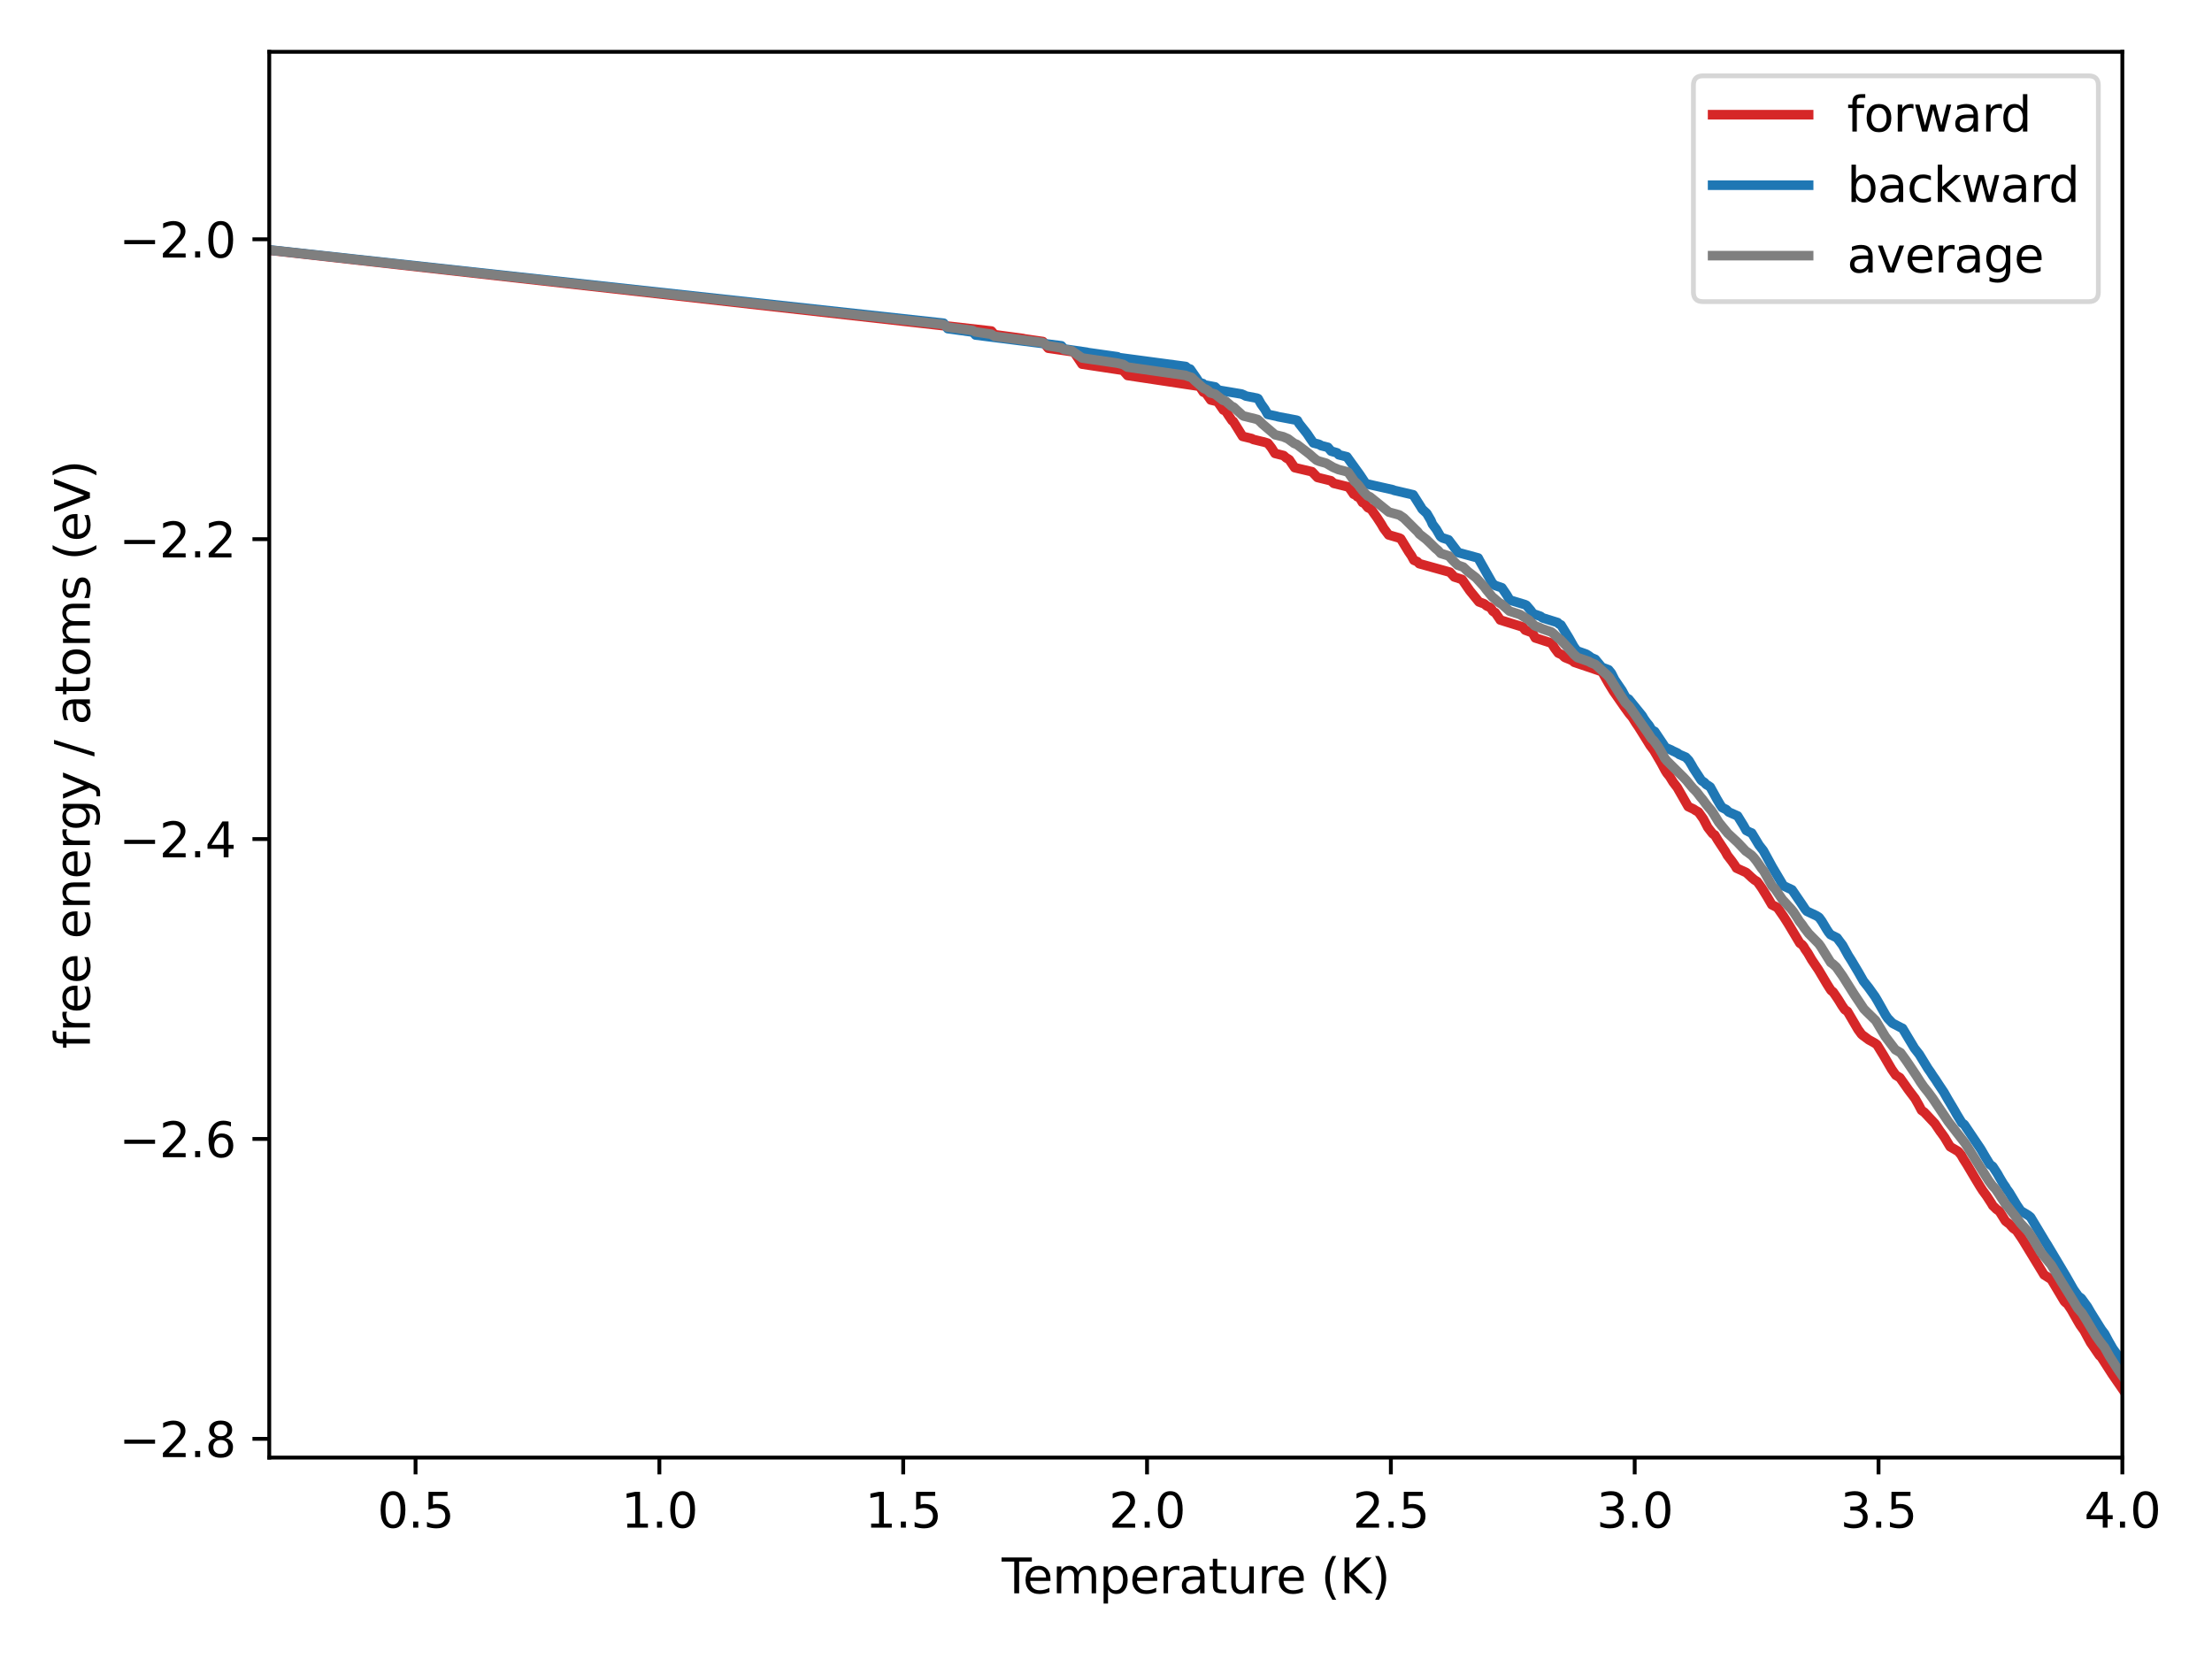 <?xml version="1.0" encoding="utf-8" standalone="no"?>
<!DOCTYPE svg PUBLIC "-//W3C//DTD SVG 1.1//EN"
  "http://www.w3.org/Graphics/SVG/1.1/DTD/svg11.dtd">
<svg xmlns:xlink="http://www.w3.org/1999/xlink" width="460.8pt" height="345.6pt" viewBox="0 0 460.8 345.6" xmlns="http://www.w3.org/2000/svg" version="1.1">
 <defs>
  <style type="text/css">*{stroke-linejoin: round; stroke-linecap: butt}</style>
 </defs>
 <g id="figure_1">
  <g id="patch_1">
   <path d="M 0 345.6 
L 460.8 345.6 
L 460.8 0 
L 0 0 
z
" style="fill: #ffffff"/>
  </g>
  <g id="axes_1">
   <g id="patch_2">
    <path d="M 56.09 303.64 
L 442.125 303.64 
L 442.125 10.8 
L 56.09 10.8 
z
" style="fill: #ffffff"/>
   </g>
   <g id="matplotlib.axis_1">
    <g id="xtick_1">
     <g id="line2d_1">
      <defs>
       <path id="m802ed8147d" d="M 0 0 
L 0 3.5 
" style="stroke: #000000; stroke-width: 0.8"/>
      </defs>
      <g>
       <use xlink:href="#m802ed8147d" x="86.566" y="303.64" style="stroke: #000000; stroke-width: 0.8"/>
      </g>
     </g>
     <g id="text_1">
      <!-- 0.5 -->
      <g transform="translate(78.615 318.238) scale(0.1 -0.1)">
       <defs>
        <path id="DejaVuSans-30" d="M 2034 4250 
Q 1547 4250 1301 3770 
Q 1056 3291 1056 2328 
Q 1056 1369 1301 889 
Q 1547 409 2034 409 
Q 2525 409 2770 889 
Q 3016 1369 3016 2328 
Q 3016 3291 2770 3770 
Q 2525 4250 2034 4250 
z
M 2034 4750 
Q 2819 4750 3233 4129 
Q 3647 3509 3647 2328 
Q 3647 1150 3233 529 
Q 2819 -91 2034 -91 
Q 1250 -91 836 529 
Q 422 1150 422 2328 
Q 422 3509 836 4129 
Q 1250 4750 2034 4750 
z
" transform="scale(0.016)"/>
        <path id="DejaVuSans-2e" d="M 684 794 
L 1344 794 
L 1344 0 
L 684 0 
L 684 794 
z
" transform="scale(0.016)"/>
        <path id="DejaVuSans-35" d="M 691 4666 
L 3169 4666 
L 3169 4134 
L 1269 4134 
L 1269 2991 
Q 1406 3038 1543 3061 
Q 1681 3084 1819 3084 
Q 2600 3084 3056 2656 
Q 3513 2228 3513 1497 
Q 3513 744 3044 326 
Q 2575 -91 1722 -91 
Q 1428 -91 1123 -41 
Q 819 9 494 109 
L 494 744 
Q 775 591 1075 516 
Q 1375 441 1709 441 
Q 2250 441 2565 725 
Q 2881 1009 2881 1497 
Q 2881 1984 2565 2268 
Q 2250 2553 1709 2553 
Q 1456 2553 1204 2497 
Q 953 2441 691 2322 
L 691 4666 
z
" transform="scale(0.016)"/>
       </defs>
       <use xlink:href="#DejaVuSans-30"/>
       <use xlink:href="#DejaVuSans-2e" x="63.623"/>
       <use xlink:href="#DejaVuSans-35" x="95.41"/>
      </g>
     </g>
    </g>
    <g id="xtick_2">
     <g id="line2d_2">
      <g>
       <use xlink:href="#m802ed8147d" x="137.361" y="303.64" style="stroke: #000000; stroke-width: 0.8"/>
      </g>
     </g>
     <g id="text_2">
      <!-- 1.0 -->
      <g transform="translate(129.409 318.238) scale(0.1 -0.1)">
       <defs>
        <path id="DejaVuSans-31" d="M 794 531 
L 1825 531 
L 1825 4091 
L 703 3866 
L 703 4441 
L 1819 4666 
L 2450 4666 
L 2450 531 
L 3481 531 
L 3481 0 
L 794 0 
L 794 531 
z
" transform="scale(0.016)"/>
       </defs>
       <use xlink:href="#DejaVuSans-31"/>
       <use xlink:href="#DejaVuSans-2e" x="63.623"/>
       <use xlink:href="#DejaVuSans-30" x="95.41"/>
      </g>
     </g>
    </g>
    <g id="xtick_3">
     <g id="line2d_3">
      <g>
       <use xlink:href="#m802ed8147d" x="188.155" y="303.64" style="stroke: #000000; stroke-width: 0.8"/>
      </g>
     </g>
     <g id="text_3">
      <!-- 1.5 -->
      <g transform="translate(180.203 318.238) scale(0.1 -0.1)">
       <use xlink:href="#DejaVuSans-31"/>
       <use xlink:href="#DejaVuSans-2e" x="63.623"/>
       <use xlink:href="#DejaVuSans-35" x="95.41"/>
      </g>
     </g>
    </g>
    <g id="xtick_4">
     <g id="line2d_4">
      <g>
       <use xlink:href="#m802ed8147d" x="238.949" y="303.64" style="stroke: #000000; stroke-width: 0.8"/>
      </g>
     </g>
     <g id="text_4">
      <!-- 2.0 -->
      <g transform="translate(230.997 318.238) scale(0.1 -0.1)">
       <defs>
        <path id="DejaVuSans-32" d="M 1228 531 
L 3431 531 
L 3431 0 
L 469 0 
L 469 531 
Q 828 903 1448 1529 
Q 2069 2156 2228 2338 
Q 2531 2678 2651 2914 
Q 2772 3150 2772 3378 
Q 2772 3750 2511 3984 
Q 2250 4219 1831 4219 
Q 1534 4219 1204 4116 
Q 875 4013 500 3803 
L 500 4441 
Q 881 4594 1212 4672 
Q 1544 4750 1819 4750 
Q 2544 4750 2975 4387 
Q 3406 4025 3406 3419 
Q 3406 3131 3298 2873 
Q 3191 2616 2906 2266 
Q 2828 2175 2409 1742 
Q 1991 1309 1228 531 
z
" transform="scale(0.016)"/>
       </defs>
       <use xlink:href="#DejaVuSans-32"/>
       <use xlink:href="#DejaVuSans-2e" x="63.623"/>
       <use xlink:href="#DejaVuSans-30" x="95.41"/>
      </g>
     </g>
    </g>
    <g id="xtick_5">
     <g id="line2d_5">
      <g>
       <use xlink:href="#m802ed8147d" x="289.743" y="303.64" style="stroke: #000000; stroke-width: 0.8"/>
      </g>
     </g>
     <g id="text_5">
      <!-- 2.5 -->
      <g transform="translate(281.791 318.238) scale(0.1 -0.1)">
       <use xlink:href="#DejaVuSans-32"/>
       <use xlink:href="#DejaVuSans-2e" x="63.623"/>
       <use xlink:href="#DejaVuSans-35" x="95.41"/>
      </g>
     </g>
    </g>
    <g id="xtick_6">
     <g id="line2d_6">
      <g>
       <use xlink:href="#m802ed8147d" x="340.537" y="303.64" style="stroke: #000000; stroke-width: 0.8"/>
      </g>
     </g>
     <g id="text_6">
      <!-- 3.0 -->
      <g transform="translate(332.585 318.238) scale(0.1 -0.1)">
       <defs>
        <path id="DejaVuSans-33" d="M 2597 2516 
Q 3050 2419 3304 2112 
Q 3559 1806 3559 1356 
Q 3559 666 3084 287 
Q 2609 -91 1734 -91 
Q 1441 -91 1130 -33 
Q 819 25 488 141 
L 488 750 
Q 750 597 1062 519 
Q 1375 441 1716 441 
Q 2309 441 2620 675 
Q 2931 909 2931 1356 
Q 2931 1769 2642 2001 
Q 2353 2234 1838 2234 
L 1294 2234 
L 1294 2753 
L 1863 2753 
Q 2328 2753 2575 2939 
Q 2822 3125 2822 3475 
Q 2822 3834 2567 4026 
Q 2313 4219 1838 4219 
Q 1578 4219 1281 4162 
Q 984 4106 628 3988 
L 628 4550 
Q 988 4650 1302 4700 
Q 1616 4750 1894 4750 
Q 2613 4750 3031 4423 
Q 3450 4097 3450 3541 
Q 3450 3153 3228 2886 
Q 3006 2619 2597 2516 
z
" transform="scale(0.016)"/>
       </defs>
       <use xlink:href="#DejaVuSans-33"/>
       <use xlink:href="#DejaVuSans-2e" x="63.623"/>
       <use xlink:href="#DejaVuSans-30" x="95.41"/>
      </g>
     </g>
    </g>
    <g id="xtick_7">
     <g id="line2d_7">
      <g>
       <use xlink:href="#m802ed8147d" x="391.331" y="303.64" style="stroke: #000000; stroke-width: 0.8"/>
      </g>
     </g>
     <g id="text_7">
      <!-- 3.5 -->
      <g transform="translate(383.379 318.238) scale(0.1 -0.1)">
       <use xlink:href="#DejaVuSans-33"/>
       <use xlink:href="#DejaVuSans-2e" x="63.623"/>
       <use xlink:href="#DejaVuSans-35" x="95.41"/>
      </g>
     </g>
    </g>
    <g id="xtick_8">
     <g id="line2d_8">
      <g>
       <use xlink:href="#m802ed8147d" x="442.125" y="303.64" style="stroke: #000000; stroke-width: 0.8"/>
      </g>
     </g>
     <g id="text_8">
      <!-- 4.0 -->
      <g transform="translate(434.173 318.238) scale(0.1 -0.1)">
       <defs>
        <path id="DejaVuSans-34" d="M 2419 4116 
L 825 1625 
L 2419 1625 
L 2419 4116 
z
M 2253 4666 
L 3047 4666 
L 3047 1625 
L 3713 1625 
L 3713 1100 
L 3047 1100 
L 3047 0 
L 2419 0 
L 2419 1100 
L 313 1100 
L 313 1709 
L 2253 4666 
z
" transform="scale(0.016)"/>
       </defs>
       <use xlink:href="#DejaVuSans-34"/>
       <use xlink:href="#DejaVuSans-2e" x="63.623"/>
       <use xlink:href="#DejaVuSans-30" x="95.41"/>
      </g>
     </g>
    </g>
    <g id="text_9">
     <!-- Temperature (K) -->
     <g transform="translate(208.668 331.917) scale(0.1 -0.1)">
      <defs>
       <path id="DejaVuSans-54" d="M -19 4666 
L 3928 4666 
L 3928 4134 
L 2272 4134 
L 2272 0 
L 1638 0 
L 1638 4134 
L -19 4134 
L -19 4666 
z
" transform="scale(0.016)"/>
       <path id="DejaVuSans-65" d="M 3597 1894 
L 3597 1613 
L 953 1613 
Q 991 1019 1311 708 
Q 1631 397 2203 397 
Q 2534 397 2845 478 
Q 3156 559 3463 722 
L 3463 178 
Q 3153 47 2828 -22 
Q 2503 -91 2169 -91 
Q 1331 -91 842 396 
Q 353 884 353 1716 
Q 353 2575 817 3079 
Q 1281 3584 2069 3584 
Q 2775 3584 3186 3129 
Q 3597 2675 3597 1894 
z
M 3022 2063 
Q 3016 2534 2758 2815 
Q 2500 3097 2075 3097 
Q 1594 3097 1305 2825 
Q 1016 2553 972 2059 
L 3022 2063 
z
" transform="scale(0.016)"/>
       <path id="DejaVuSans-6d" d="M 3328 2828 
Q 3544 3216 3844 3400 
Q 4144 3584 4550 3584 
Q 5097 3584 5394 3201 
Q 5691 2819 5691 2113 
L 5691 0 
L 5113 0 
L 5113 2094 
Q 5113 2597 4934 2840 
Q 4756 3084 4391 3084 
Q 3944 3084 3684 2787 
Q 3425 2491 3425 1978 
L 3425 0 
L 2847 0 
L 2847 2094 
Q 2847 2600 2669 2842 
Q 2491 3084 2119 3084 
Q 1678 3084 1418 2786 
Q 1159 2488 1159 1978 
L 1159 0 
L 581 0 
L 581 3500 
L 1159 3500 
L 1159 2956 
Q 1356 3278 1631 3431 
Q 1906 3584 2284 3584 
Q 2666 3584 2933 3390 
Q 3200 3197 3328 2828 
z
" transform="scale(0.016)"/>
       <path id="DejaVuSans-70" d="M 1159 525 
L 1159 -1331 
L 581 -1331 
L 581 3500 
L 1159 3500 
L 1159 2969 
Q 1341 3281 1617 3432 
Q 1894 3584 2278 3584 
Q 2916 3584 3314 3078 
Q 3713 2572 3713 1747 
Q 3713 922 3314 415 
Q 2916 -91 2278 -91 
Q 1894 -91 1617 61 
Q 1341 213 1159 525 
z
M 3116 1747 
Q 3116 2381 2855 2742 
Q 2594 3103 2138 3103 
Q 1681 3103 1420 2742 
Q 1159 2381 1159 1747 
Q 1159 1113 1420 752 
Q 1681 391 2138 391 
Q 2594 391 2855 752 
Q 3116 1113 3116 1747 
z
" transform="scale(0.016)"/>
       <path id="DejaVuSans-72" d="M 2631 2963 
Q 2534 3019 2420 3045 
Q 2306 3072 2169 3072 
Q 1681 3072 1420 2755 
Q 1159 2438 1159 1844 
L 1159 0 
L 581 0 
L 581 3500 
L 1159 3500 
L 1159 2956 
Q 1341 3275 1631 3429 
Q 1922 3584 2338 3584 
Q 2397 3584 2469 3576 
Q 2541 3569 2628 3553 
L 2631 2963 
z
" transform="scale(0.016)"/>
       <path id="DejaVuSans-61" d="M 2194 1759 
Q 1497 1759 1228 1600 
Q 959 1441 959 1056 
Q 959 750 1161 570 
Q 1363 391 1709 391 
Q 2188 391 2477 730 
Q 2766 1069 2766 1631 
L 2766 1759 
L 2194 1759 
z
M 3341 1997 
L 3341 0 
L 2766 0 
L 2766 531 
Q 2569 213 2275 61 
Q 1981 -91 1556 -91 
Q 1019 -91 701 211 
Q 384 513 384 1019 
Q 384 1609 779 1909 
Q 1175 2209 1959 2209 
L 2766 2209 
L 2766 2266 
Q 2766 2663 2505 2880 
Q 2244 3097 1772 3097 
Q 1472 3097 1187 3025 
Q 903 2953 641 2809 
L 641 3341 
Q 956 3463 1253 3523 
Q 1550 3584 1831 3584 
Q 2591 3584 2966 3190 
Q 3341 2797 3341 1997 
z
" transform="scale(0.016)"/>
       <path id="DejaVuSans-74" d="M 1172 4494 
L 1172 3500 
L 2356 3500 
L 2356 3053 
L 1172 3053 
L 1172 1153 
Q 1172 725 1289 603 
Q 1406 481 1766 481 
L 2356 481 
L 2356 0 
L 1766 0 
Q 1100 0 847 248 
Q 594 497 594 1153 
L 594 3053 
L 172 3053 
L 172 3500 
L 594 3500 
L 594 4494 
L 1172 4494 
z
" transform="scale(0.016)"/>
       <path id="DejaVuSans-75" d="M 544 1381 
L 544 3500 
L 1119 3500 
L 1119 1403 
Q 1119 906 1312 657 
Q 1506 409 1894 409 
Q 2359 409 2629 706 
Q 2900 1003 2900 1516 
L 2900 3500 
L 3475 3500 
L 3475 0 
L 2900 0 
L 2900 538 
Q 2691 219 2414 64 
Q 2138 -91 1772 -91 
Q 1169 -91 856 284 
Q 544 659 544 1381 
z
M 1991 3584 
L 1991 3584 
z
" transform="scale(0.016)"/>
       <path id="DejaVuSans-20" transform="scale(0.016)"/>
       <path id="DejaVuSans-28" d="M 1984 4856 
Q 1566 4138 1362 3434 
Q 1159 2731 1159 2009 
Q 1159 1288 1364 580 
Q 1569 -128 1984 -844 
L 1484 -844 
Q 1016 -109 783 600 
Q 550 1309 550 2009 
Q 550 2706 781 3412 
Q 1013 4119 1484 4856 
L 1984 4856 
z
" transform="scale(0.016)"/>
       <path id="DejaVuSans-4b" d="M 628 4666 
L 1259 4666 
L 1259 2694 
L 3353 4666 
L 4166 4666 
L 1850 2491 
L 4331 0 
L 3500 0 
L 1259 2247 
L 1259 0 
L 628 0 
L 628 4666 
z
" transform="scale(0.016)"/>
       <path id="DejaVuSans-29" d="M 513 4856 
L 1013 4856 
Q 1481 4119 1714 3412 
Q 1947 2706 1947 2009 
Q 1947 1309 1714 600 
Q 1481 -109 1013 -844 
L 513 -844 
Q 928 -128 1133 580 
Q 1338 1288 1338 2009 
Q 1338 2731 1133 3434 
Q 928 4138 513 4856 
z
" transform="scale(0.016)"/>
      </defs>
      <use xlink:href="#DejaVuSans-54"/>
      <use xlink:href="#DejaVuSans-65" x="44.084"/>
      <use xlink:href="#DejaVuSans-6d" x="105.607"/>
      <use xlink:href="#DejaVuSans-70" x="203.02"/>
      <use xlink:href="#DejaVuSans-65" x="266.496"/>
      <use xlink:href="#DejaVuSans-72" x="328.02"/>
      <use xlink:href="#DejaVuSans-61" x="369.133"/>
      <use xlink:href="#DejaVuSans-74" x="430.412"/>
      <use xlink:href="#DejaVuSans-75" x="469.621"/>
      <use xlink:href="#DejaVuSans-72" x="533"/>
      <use xlink:href="#DejaVuSans-65" x="571.863"/>
      <use xlink:href="#DejaVuSans-20" x="633.387"/>
      <use xlink:href="#DejaVuSans-28" x="665.174"/>
      <use xlink:href="#DejaVuSans-4b" x="704.188"/>
      <use xlink:href="#DejaVuSans-29" x="769.764"/>
     </g>
    </g>
   </g>
   <g id="matplotlib.axis_2">
    <g id="ytick_1">
     <g id="line2d_9">
      <defs>
       <path id="mb92ea04a3f" d="M 0 0 
L -3.5 0 
" style="stroke: #000000; stroke-width: 0.8"/>
      </defs>
      <g>
       <use xlink:href="#mb92ea04a3f" x="56.09" y="299.735" style="stroke: #000000; stroke-width: 0.8"/>
      </g>
     </g>
     <g id="text_10">
      <!-- −2.8 -->
      <g transform="translate(24.807 303.535) scale(0.1 -0.1)">
       <defs>
        <path id="DejaVuSans-2212" d="M 678 2272 
L 4684 2272 
L 4684 1741 
L 678 1741 
L 678 2272 
z
" transform="scale(0.016)"/>
        <path id="DejaVuSans-38" d="M 2034 2216 
Q 1584 2216 1326 1975 
Q 1069 1734 1069 1313 
Q 1069 891 1326 650 
Q 1584 409 2034 409 
Q 2484 409 2743 651 
Q 3003 894 3003 1313 
Q 3003 1734 2745 1975 
Q 2488 2216 2034 2216 
z
M 1403 2484 
Q 997 2584 770 2862 
Q 544 3141 544 3541 
Q 544 4100 942 4425 
Q 1341 4750 2034 4750 
Q 2731 4750 3128 4425 
Q 3525 4100 3525 3541 
Q 3525 3141 3298 2862 
Q 3072 2584 2669 2484 
Q 3125 2378 3379 2068 
Q 3634 1759 3634 1313 
Q 3634 634 3220 271 
Q 2806 -91 2034 -91 
Q 1263 -91 848 271 
Q 434 634 434 1313 
Q 434 1759 690 2068 
Q 947 2378 1403 2484 
z
M 1172 3481 
Q 1172 3119 1398 2916 
Q 1625 2713 2034 2713 
Q 2441 2713 2670 2916 
Q 2900 3119 2900 3481 
Q 2900 3844 2670 4047 
Q 2441 4250 2034 4250 
Q 1625 4250 1398 4047 
Q 1172 3844 1172 3481 
z
" transform="scale(0.016)"/>
       </defs>
       <use xlink:href="#DejaVuSans-2212"/>
       <use xlink:href="#DejaVuSans-32" x="83.789"/>
       <use xlink:href="#DejaVuSans-2e" x="147.412"/>
       <use xlink:href="#DejaVuSans-38" x="179.199"/>
      </g>
     </g>
    </g>
    <g id="ytick_2">
     <g id="line2d_10">
      <g>
       <use xlink:href="#mb92ea04a3f" x="56.09" y="237.263" style="stroke: #000000; stroke-width: 0.8"/>
      </g>
     </g>
     <g id="text_11">
      <!-- −2.6 -->
      <g transform="translate(24.807 241.062) scale(0.1 -0.1)">
       <defs>
        <path id="DejaVuSans-36" d="M 2113 2584 
Q 1688 2584 1439 2293 
Q 1191 2003 1191 1497 
Q 1191 994 1439 701 
Q 1688 409 2113 409 
Q 2538 409 2786 701 
Q 3034 994 3034 1497 
Q 3034 2003 2786 2293 
Q 2538 2584 2113 2584 
z
M 3366 4563 
L 3366 3988 
Q 3128 4100 2886 4159 
Q 2644 4219 2406 4219 
Q 1781 4219 1451 3797 
Q 1122 3375 1075 2522 
Q 1259 2794 1537 2939 
Q 1816 3084 2150 3084 
Q 2853 3084 3261 2657 
Q 3669 2231 3669 1497 
Q 3669 778 3244 343 
Q 2819 -91 2113 -91 
Q 1303 -91 875 529 
Q 447 1150 447 2328 
Q 447 3434 972 4092 
Q 1497 4750 2381 4750 
Q 2619 4750 2861 4703 
Q 3103 4656 3366 4563 
z
" transform="scale(0.016)"/>
       </defs>
       <use xlink:href="#DejaVuSans-2212"/>
       <use xlink:href="#DejaVuSans-32" x="83.789"/>
       <use xlink:href="#DejaVuSans-2e" x="147.412"/>
       <use xlink:href="#DejaVuSans-36" x="179.199"/>
      </g>
     </g>
    </g>
    <g id="ytick_3">
     <g id="line2d_11">
      <g>
       <use xlink:href="#mb92ea04a3f" x="56.09" y="174.79" style="stroke: #000000; stroke-width: 0.8"/>
      </g>
     </g>
     <g id="text_12">
      <!-- −2.4 -->
      <g transform="translate(24.807 178.59) scale(0.1 -0.1)">
       <use xlink:href="#DejaVuSans-2212"/>
       <use xlink:href="#DejaVuSans-32" x="83.789"/>
       <use xlink:href="#DejaVuSans-2e" x="147.412"/>
       <use xlink:href="#DejaVuSans-34" x="179.199"/>
      </g>
     </g>
    </g>
    <g id="ytick_4">
     <g id="line2d_12">
      <g>
       <use xlink:href="#mb92ea04a3f" x="56.09" y="112.318" style="stroke: #000000; stroke-width: 0.8"/>
      </g>
     </g>
     <g id="text_13">
      <!-- −2.2 -->
      <g transform="translate(24.807 116.117) scale(0.1 -0.1)">
       <use xlink:href="#DejaVuSans-2212"/>
       <use xlink:href="#DejaVuSans-32" x="83.789"/>
       <use xlink:href="#DejaVuSans-2e" x="147.412"/>
       <use xlink:href="#DejaVuSans-32" x="179.199"/>
      </g>
     </g>
    </g>
    <g id="ytick_5">
     <g id="line2d_13">
      <g>
       <use xlink:href="#mb92ea04a3f" x="56.09" y="49.845" style="stroke: #000000; stroke-width: 0.8"/>
      </g>
     </g>
     <g id="text_14">
      <!-- −2.0 -->
      <g transform="translate(24.807 53.645) scale(0.1 -0.1)">
       <use xlink:href="#DejaVuSans-2212"/>
       <use xlink:href="#DejaVuSans-32" x="83.789"/>
       <use xlink:href="#DejaVuSans-2e" x="147.412"/>
       <use xlink:href="#DejaVuSans-30" x="179.199"/>
      </g>
     </g>
    </g>
    <g id="text_15">
     <!-- free energy / atoms (eV) -->
     <g transform="translate(18.727 218.497) rotate(-90) scale(0.1 -0.1)">
      <defs>
       <path id="DejaVuSans-66" d="M 2375 4863 
L 2375 4384 
L 1825 4384 
Q 1516 4384 1395 4259 
Q 1275 4134 1275 3809 
L 1275 3500 
L 2222 3500 
L 2222 3053 
L 1275 3053 
L 1275 0 
L 697 0 
L 697 3053 
L 147 3053 
L 147 3500 
L 697 3500 
L 697 3744 
Q 697 4328 969 4595 
Q 1241 4863 1831 4863 
L 2375 4863 
z
" transform="scale(0.016)"/>
       <path id="DejaVuSans-6e" d="M 3513 2113 
L 3513 0 
L 2938 0 
L 2938 2094 
Q 2938 2591 2744 2837 
Q 2550 3084 2163 3084 
Q 1697 3084 1428 2787 
Q 1159 2491 1159 1978 
L 1159 0 
L 581 0 
L 581 3500 
L 1159 3500 
L 1159 2956 
Q 1366 3272 1645 3428 
Q 1925 3584 2291 3584 
Q 2894 3584 3203 3211 
Q 3513 2838 3513 2113 
z
" transform="scale(0.016)"/>
       <path id="DejaVuSans-67" d="M 2906 1791 
Q 2906 2416 2648 2759 
Q 2391 3103 1925 3103 
Q 1463 3103 1205 2759 
Q 947 2416 947 1791 
Q 947 1169 1205 825 
Q 1463 481 1925 481 
Q 2391 481 2648 825 
Q 2906 1169 2906 1791 
z
M 3481 434 
Q 3481 -459 3084 -895 
Q 2688 -1331 1869 -1331 
Q 1566 -1331 1297 -1286 
Q 1028 -1241 775 -1147 
L 775 -588 
Q 1028 -725 1275 -790 
Q 1522 -856 1778 -856 
Q 2344 -856 2625 -561 
Q 2906 -266 2906 331 
L 2906 616 
Q 2728 306 2450 153 
Q 2172 0 1784 0 
Q 1141 0 747 490 
Q 353 981 353 1791 
Q 353 2603 747 3093 
Q 1141 3584 1784 3584 
Q 2172 3584 2450 3431 
Q 2728 3278 2906 2969 
L 2906 3500 
L 3481 3500 
L 3481 434 
z
" transform="scale(0.016)"/>
       <path id="DejaVuSans-79" d="M 2059 -325 
Q 1816 -950 1584 -1140 
Q 1353 -1331 966 -1331 
L 506 -1331 
L 506 -850 
L 844 -850 
Q 1081 -850 1212 -737 
Q 1344 -625 1503 -206 
L 1606 56 
L 191 3500 
L 800 3500 
L 1894 763 
L 2988 3500 
L 3597 3500 
L 2059 -325 
z
" transform="scale(0.016)"/>
       <path id="DejaVuSans-2f" d="M 1625 4666 
L 2156 4666 
L 531 -594 
L 0 -594 
L 1625 4666 
z
" transform="scale(0.016)"/>
       <path id="DejaVuSans-6f" d="M 1959 3097 
Q 1497 3097 1228 2736 
Q 959 2375 959 1747 
Q 959 1119 1226 758 
Q 1494 397 1959 397 
Q 2419 397 2687 759 
Q 2956 1122 2956 1747 
Q 2956 2369 2687 2733 
Q 2419 3097 1959 3097 
z
M 1959 3584 
Q 2709 3584 3137 3096 
Q 3566 2609 3566 1747 
Q 3566 888 3137 398 
Q 2709 -91 1959 -91 
Q 1206 -91 779 398 
Q 353 888 353 1747 
Q 353 2609 779 3096 
Q 1206 3584 1959 3584 
z
" transform="scale(0.016)"/>
       <path id="DejaVuSans-73" d="M 2834 3397 
L 2834 2853 
Q 2591 2978 2328 3040 
Q 2066 3103 1784 3103 
Q 1356 3103 1142 2972 
Q 928 2841 928 2578 
Q 928 2378 1081 2264 
Q 1234 2150 1697 2047 
L 1894 2003 
Q 2506 1872 2764 1633 
Q 3022 1394 3022 966 
Q 3022 478 2636 193 
Q 2250 -91 1575 -91 
Q 1294 -91 989 -36 
Q 684 19 347 128 
L 347 722 
Q 666 556 975 473 
Q 1284 391 1588 391 
Q 1994 391 2212 530 
Q 2431 669 2431 922 
Q 2431 1156 2273 1281 
Q 2116 1406 1581 1522 
L 1381 1569 
Q 847 1681 609 1914 
Q 372 2147 372 2553 
Q 372 3047 722 3315 
Q 1072 3584 1716 3584 
Q 2034 3584 2315 3537 
Q 2597 3491 2834 3397 
z
" transform="scale(0.016)"/>
       <path id="DejaVuSans-56" d="M 1831 0 
L 50 4666 
L 709 4666 
L 2188 738 
L 3669 4666 
L 4325 4666 
L 2547 0 
L 1831 0 
z
" transform="scale(0.016)"/>
      </defs>
      <use xlink:href="#DejaVuSans-66"/>
      <use xlink:href="#DejaVuSans-72" x="35.205"/>
      <use xlink:href="#DejaVuSans-65" x="74.068"/>
      <use xlink:href="#DejaVuSans-65" x="135.592"/>
      <use xlink:href="#DejaVuSans-20" x="197.115"/>
      <use xlink:href="#DejaVuSans-65" x="228.902"/>
      <use xlink:href="#DejaVuSans-6e" x="290.426"/>
      <use xlink:href="#DejaVuSans-65" x="353.805"/>
      <use xlink:href="#DejaVuSans-72" x="415.328"/>
      <use xlink:href="#DejaVuSans-67" x="454.691"/>
      <use xlink:href="#DejaVuSans-79" x="518.168"/>
      <use xlink:href="#DejaVuSans-20" x="577.348"/>
      <use xlink:href="#DejaVuSans-2f" x="609.135"/>
      <use xlink:href="#DejaVuSans-20" x="642.826"/>
      <use xlink:href="#DejaVuSans-61" x="674.613"/>
      <use xlink:href="#DejaVuSans-74" x="735.893"/>
      <use xlink:href="#DejaVuSans-6f" x="775.102"/>
      <use xlink:href="#DejaVuSans-6d" x="836.283"/>
      <use xlink:href="#DejaVuSans-73" x="933.695"/>
      <use xlink:href="#DejaVuSans-20" x="985.795"/>
      <use xlink:href="#DejaVuSans-28" x="1017.582"/>
      <use xlink:href="#DejaVuSans-65" x="1056.596"/>
      <use xlink:href="#DejaVuSans-56" x="1118.119"/>
      <use xlink:href="#DejaVuSans-29" x="1186.527"/>
     </g>
    </g>
   </g>
   <g id="line2d_14">
    <path d="M 442.11 289.299 
L 440.03 286.289 
L 437.743 282.729 
L 437.364 282.382 
L 435.489 279.651 
L 434.157 277.184 
L 433.345 276.058 
L 432.8 275.134 
L 431.496 272.841 
L 430.645 271.575 
L 430.398 271.42 
L 430.074 271.128 
L 427.311 266.517 
L 425.818 265.57 
L 423.516 261.789 
L 421.563 258.583 
L 421.173 257.97 
L 420.069 256.346 
L 419.384 255.863 
L 418.567 254.946 
L 418.212 254.705 
L 417.783 254.364 
L 416.514 252.337 
L 415.868 251.877 
L 415.486 251.486 
L 415.149 251.185 
L 414.871 250.704 
L 413.848 249.123 
L 413.062 248.056 
L 412.496 247.183 
L 411.38 245.33 
L 409.752 242.587 
L 408.977 241.372 
L 408.562 240.625 
L 407.947 239.869 
L 406.254 238.88 
L 405.672 237.915 
L 405.121 236.984 
L 404.373 235.937 
L 404.204 235.729 
L 403.079 234.064 
L 400.858 231.698 
L 400.288 231.3 
L 399.677 230.136 
L 398.944 228.844 
L 397.621 227.106 
L 397.044 226.286 
L 395.785 224.504 
L 394.926 223.977 
L 394.083 222.776 
L 393.798 222.29 
L 392.365 219.832 
L 391.02 217.646 
L 390.592 217.324 
L 389.269 216.584 
L 388.843 216.264 
L 388.417 215.941 
L 388.033 215.667 
L 387.767 215.421 
L 387.066 214.464 
L 384.855 210.696 
L 384.306 210.324 
L 383.757 209.536 
L 382.949 208.224 
L 382.494 207.544 
L 381.872 206.648 
L 381.458 206.342 
L 381.044 205.714 
L 380.567 204.948 
L 378.833 202.039 
L 377.416 199.938 
L 376.602 198.531 
L 376.019 197.7 
L 375.779 197.264 
L 375.412 196.799 
L 374.945 196.48 
L 372.536 192.458 
L 371.589 190.969 
L 370.262 189.062 
L 369.113 188.476 
L 368.4 187.258 
L 368.142 186.811 
L 367.041 185.031 
L 366.528 184.297 
L 366.053 183.647 
L 365.494 183.304 
L 364.925 182.831 
L 364.707 182.627 
L 363.801 181.781 
L 361.737 180.835 
L 361.474 180.374 
L 360.759 179.359 
L 359.856 178.195 
L 359.394 177.346 
L 358.956 176.693 
L 357.813 174.952 
L 357.202 173.935 
L 356.933 173.792 
L 356.71 173.588 
L 355.764 172.366 
L 355.449 171.757 
L 354.822 170.57 
L 353.813 169.155 
L 353.178 168.805 
L 352.81 168.555 
L 351.684 168.026 
L 350.097 165.26 
L 349.404 164.051 
L 348.543 162.93 
L 347.821 161.76 
L 347.28 161.096 
L 346.921 160.536 
L 346.103 159.009 
L 344.542 156.336 
L 343.777 155.327 
L 343.08 154.196 
L 341.365 151.454 
L 340.796 150.624 
L 340.043 149.419 
L 339.38 148.634 
L 338.318 147.157 
L 336.092 143.959 
L 335.141 142.409 
L 334.673 141.59 
L 333.729 139.93 
L 331.108 139.023 
L 330.763 138.915 
L 327.94 137.958 
L 327.693 137.721 
L 327.24 137.473 
L 327.004 137.373 
L 325.97 136.951 
L 325.368 136.379 
L 324.626 136.046 
L 323.886 135.063 
L 323.199 133.978 
L 319.828 132.885 
L 319.223 131.807 
L 317.714 131.258 
L 317.204 130.609 
L 312.524 129.153 
L 312.381 128.916 
L 311.492 127.624 
L 311.226 127.488 
L 310.978 127.309 
L 310.636 126.758 
L 310.371 126.52 
L 309.727 126.232 
L 309.199 125.795 
L 308.09 125.378 
L 306.187 123.049 
L 304.579 120.718 
L 302.946 120.18 
L 302.044 119.196 
L 295.661 117.422 
L 295.239 116.993 
L 294.538 116.702 
L 294.023 115.763 
L 293.457 114.94 
L 291.796 112.223 
L 291.529 112.083 
L 289.279 111.427 
L 288.254 110.061 
L 287.73 109.154 
L 286.83 107.775 
L 286.11 106.774 
L 285.685 106.137 
L 285.377 105.947 
L 284.961 105.741 
L 284.24 104.868 
L 283.827 104.676 
L 283.242 103.693 
L 282.741 103.471 
L 282.462 103.161 
L 281.988 102.945 
L 281.441 102.139 
L 280.937 101.449 
L 277.846 100.687 
L 277.248 100.149 
L 274.455 99.461 
L 273.308 98.264 
L 269.714 97.421 
L 268.984 96.371 
L 268.598 95.785 
L 268.273 95.565 
L 267.949 95.391 
L 267.399 94.903 
L 265.606 94.449 
L 264.864 93.281 
L 264.126 92.336 
L 263.252 92.064 
L 262.988 92.011 
L 261.061 91.542 
L 260.779 91.366 
L 258.856 90.902 
L 258.385 90.147 
L 256.913 87.778 
L 256.666 87.628 
L 255.943 86.565 
L 255.321 85.598 
L 254.854 85.416 
L 254.028 84.223 
L 253.606 83.641 
L 252.225 83.323 
L 251.181 81.86 
L 250.679 81.679 
L 250.084 80.767 
L 249.807 80.463 
L 234.896 78.219 
L 233.936 77.135 
L 225.413 75.853 
L 223.878 73.558 
L 223.608 73.295 
L 218.367 72.534 
L 217.254 71.153 
L 213.313 70.584 
L 213.142 70.526 
L 207.181 69.72 
L 206.539 68.962 
L 56.09 52.12 
L 56.09 52.12 
" clip-path="url(#p66b34299d8)" style="fill: none; stroke: #d62728; stroke-width: 2; stroke-linecap: square"/>
   </g>
   <g id="line2d_15">
    <path d="M 442.11 283.883 
L 441.388 282.668 
L 440.126 280.918 
L 439.202 279.3 
L 438.424 277.846 
L 437.775 276.996 
L 436.575 275.078 
L 435.568 273.466 
L 435.285 272.978 
L 434.862 272.243 
L 433.579 270.472 
L 432.94 270.004 
L 432.008 268.691 
L 431.728 268.213 
L 430.382 265.851 
L 426.487 259.312 
L 426.091 258.697 
L 423.004 253.558 
L 422.523 253.176 
L 420.964 252.242 
L 420.173 251.089 
L 418.582 248.44 
L 418.005 247.655 
L 417.783 247.247 
L 417.354 246.648 
L 417.045 246.137 
L 416.485 245.194 
L 416.117 244.523 
L 415.12 242.994 
L 414.549 242.582 
L 413.586 241.01 
L 412.612 239.346 
L 409.178 234.252 
L 408.691 233.905 
L 407.576 232.067 
L 407.177 231.352 
L 405.757 228.967 
L 404.951 227.553 
L 403.88 225.947 
L 403.163 224.841 
L 402.659 224.126 
L 402.169 223.364 
L 401.638 222.614 
L 399.816 219.642 
L 398.82 218.374 
L 396.332 214.223 
L 395.894 214.019 
L 394.233 213.146 
L 393.27 212.148 
L 392.811 211.473 
L 391.088 208.413 
L 390.592 207.583 
L 389.256 205.719 
L 388.192 204.38 
L 387.132 202.518 
L 385.616 199.976 
L 385.052 199.092 
L 384.672 198.411 
L 383.822 196.879 
L 383.131 195.966 
L 382.702 195.376 
L 381.328 194.688 
L 380.915 194.181 
L 380.554 193.627 
L 379.499 191.872 
L 378.948 191.117 
L 378.436 190.789 
L 378.232 190.686 
L 376.412 189.827 
L 376.057 189.418 
L 375.488 188.555 
L 373.312 185.364 
L 371.527 184.53 
L 371.241 184.052 
L 369.2 180.611 
L 368.449 179.232 
L 367.322 177.181 
L 366.455 176.076 
L 364.913 173.53 
L 364.525 173.38 
L 363.777 172.993 
L 363.223 171.999 
L 361.976 169.971 
L 361.737 169.87 
L 360.14 169.165 
L 359.619 168.653 
L 358.743 168.217 
L 358.342 167.625 
L 357.625 166.4 
L 357.273 165.754 
L 356.277 163.956 
L 355.869 163.67 
L 355.403 163.398 
L 355.1 163.039 
L 354.775 162.817 
L 354.543 162.671 
L 354.369 162.494 
L 354.022 161.956 
L 352.798 160.089 
L 352.407 159.388 
L 351.822 158.422 
L 351.181 157.744 
L 349.858 157.177 
L 349.438 156.877 
L 348.464 156.427 
L 348.159 156.251 
L 346.921 155.716 
L 346.573 155.175 
L 344.698 152.379 
L 344.087 152.062 
L 343.522 151.118 
L 342.981 150.46 
L 342.496 149.779 
L 342.089 149.096 
L 340.949 147.693 
L 339.293 145.647 
L 338.751 145.363 
L 338.448 144.87 
L 337.907 143.867 
L 336.37 141.615 
L 335.675 140.243 
L 335.109 139.54 
L 333.686 139.003 
L 332.325 137.354 
L 331.485 136.994 
L 331.003 136.627 
L 330.7 136.426 
L 330.398 136.258 
L 328.508 135.592 
L 327.868 134.735 
L 326.85 132.919 
L 325.185 130.2 
L 324.747 129.966 
L 324.483 129.693 
L 321.361 128.719 
L 320.912 128.386 
L 319.352 127.846 
L 318.877 127.158 
L 317.97 126.099 
L 317.705 125.966 
L 314.517 124.996 
L 313.87 123.907 
L 312.869 122.44 
L 311.492 121.97 
L 311.045 121.639 
L 310.893 121.495 
L 308.287 116.908 
L 307.931 116.234 
L 303.761 115.105 
L 301.754 112.46 
L 300.532 112.062 
L 300.235 111.893 
L 300.073 111.753 
L 299.202 110.248 
L 298.406 109.196 
L 298.077 108.411 
L 297.232 106.959 
L 296.374 106.165 
L 296.242 106.024 
L 295.951 105.539 
L 294.39 103.076 
L 290.396 102.143 
L 290.149 102.025 
L 284.513 100.761 
L 284.066 100.08 
L 283.25 98.856 
L 280.588 95.16 
L 278.886 94.737 
L 278.59 94.369 
L 278.373 94.287 
L 277.304 93.983 
L 276.637 93.191 
L 275.176 92.818 
L 274.886 92.609 
L 273.611 92.27 
L 272.974 91.36 
L 272.284 90.331 
L 270.607 88.219 
L 270.271 87.598 
L 270.065 87.523 
L 266.209 86.797 
L 266.038 86.734 
L 264.089 86.311 
L 263.486 85.245 
L 262.696 84.14 
L 262.083 83.052 
L 261.851 82.947 
L 259.485 82.492 
L 259.234 82.331 
L 258.841 82.166 
L 258.627 82.079 
L 253.827 81.277 
L 253.137 80.606 
L 250.842 80.169 
L 250.584 79.905 
L 249.834 79.693 
L 249.323 78.887 
L 247.945 76.893 
L 247.447 76.723 
L 247.003 76.348 
L 233.025 74.487 
L 232.802 74.321 
L 226.58 73.44 
L 226.425 73.385 
L 221.65 72.689 
L 221.114 72.04 
L 203.212 69.786 
L 202.677 69.176 
L 197.434 68.46 
L 196.581 67.331 
L 56.09 52.055 
L 56.09 52.055 
" clip-path="url(#p66b34299d8)" style="fill: none; stroke: #1f77b4; stroke-width: 2; stroke-linecap: square"/>
   </g>
   <g id="line2d_16">
    <path d="M 442.11 286.591 
L 441.228 285.318 
L 439.473 282.587 
L 438.409 280.678 
L 437.712 279.806 
L 437.19 279.098 
L 436.575 278.224 
L 435.285 276.099 
L 434.627 274.982 
L 433.704 273.52 
L 432.863 272.566 
L 430.83 269.247 
L 429.55 267.204 
L 427.311 263.523 
L 425.18 260.926 
L 423.592 258.228 
L 422.523 256.579 
L 420.949 254.868 
L 419.92 253.478 
L 419.131 252.502 
L 418.123 251.189 
L 417.857 250.932 
L 416.235 248.463 
L 415.691 247.677 
L 415.032 246.975 
L 414.286 245.96 
L 409.666 238.603 
L 409.307 238.074 
L 405.856 233.638 
L 402.631 228.836 
L 401.694 227.56 
L 400.76 226.403 
L 400.066 225.415 
L 399.262 224.142 
L 397.539 221.575 
L 397.072 220.888 
L 395.921 219.301 
L 394.831 218.67 
L 392.743 215.93 
L 390.752 212.608 
L 388.909 210.809 
L 388.285 210.178 
L 386.34 207.273 
L 383.861 203.339 
L 382.52 201.445 
L 381.807 200.809 
L 381.367 200.498 
L 379.307 197.188 
L 378.871 196.589 
L 376.805 194.496 
L 375.867 193.288 
L 375.425 192.631 
L 374.832 191.887 
L 374.228 190.91 
L 373.612 189.969 
L 373.086 189.32 
L 371.328 187.422 
L 369.779 185.185 
L 369.15 184.537 
L 367.42 181.442 
L 366.931 180.83 
L 366.492 180.186 
L 365.932 179.373 
L 365.361 178.658 
L 364.9 178.171 
L 364.562 177.923 
L 364.091 177.566 
L 363.669 177.284 
L 362.036 175.555 
L 359.939 173.6 
L 359.488 173.048 
L 358.072 171.321 
L 356.944 169.485 
L 356.476 168.806 
L 355.927 168.166 
L 355.368 167.467 
L 354.671 166.524 
L 354.218 165.997 
L 353.49 165.042 
L 353.098 164.62 
L 352.706 164.241 
L 352.235 163.693 
L 351.364 162.629 
L 350.872 162.103 
L 347.235 158.488 
L 346.842 158.013 
L 346.271 156.973 
L 345.444 155.58 
L 344.531 154.323 
L 344.032 153.838 
L 343.323 152.756 
L 339.423 147.19 
L 338.577 146.344 
L 337.584 144.839 
L 335.974 142.262 
L 335.28 141.157 
L 334.769 140.599 
L 332.357 138.439 
L 331.37 138.03 
L 330.972 137.798 
L 328.601 136.978 
L 327.909 136.362 
L 327.6 135.998 
L 326.543 134.825 
L 325.022 133.216 
L 324.707 133.013 
L 324.362 132.694 
L 323.572 131.958 
L 323.189 131.655 
L 321.321 131.011 
L 320.782 130.77 
L 319.708 130.352 
L 318.462 129.136 
L 316.685 128.035 
L 314.459 127.305 
L 312.793 125.825 
L 312.362 125.595 
L 311.159 124.569 
L 310.921 124.394 
L 309.954 123.225 
L 309.595 122.785 
L 309.189 122.225 
L 307.482 120.357 
L 305.788 119.053 
L 304.818 118.128 
L 303.669 117.727 
L 302.618 116.704 
L 301.817 115.806 
L 300.127 115.276 
L 299.579 114.673 
L 299.05 114.24 
L 298.059 113.266 
L 297.135 112.384 
L 295.705 111.267 
L 295.309 110.754 
L 294.827 110.29 
L 292.452 107.927 
L 291.503 107.279 
L 289.33 106.678 
L 285.377 103.497 
L 284.886 103.286 
L 284.257 102.643 
L 283.835 102.187 
L 282.962 101.039 
L 282.626 100.677 
L 282.119 100.225 
L 281.955 99.983 
L 280.84 98.375 
L 280.523 98.255 
L 278.798 97.804 
L 278.269 97.578 
L 277.734 97.362 
L 276.273 96.499 
L 275.066 96.155 
L 274.815 96.084 
L 274.283 95.872 
L 273.456 95.192 
L 272.842 94.638 
L 272.161 94.107 
L 270.508 92.844 
L 270.141 92.577 
L 269.607 92.371 
L 268.303 91.406 
L 267.836 91.21 
L 267.309 90.983 
L 265.621 90.572 
L 264.687 89.772 
L 263.876 89.081 
L 262.966 88.304 
L 262.572 87.9 
L 262.011 87.4 
L 260.952 87.112 
L 260.685 87.062 
L 259.384 86.736 
L 259.12 86.687 
L 258.848 86.534 
L 258.272 86.007 
L 257.64 85.438 
L 256.99 84.817 
L 256.561 84.639 
L 255.824 83.999 
L 255.335 83.571 
L 254.749 83.371 
L 253.096 82.081 
L 252.122 81.827 
L 251.665 81.378 
L 251.256 81.106 
L 250.781 80.925 
L 250.327 80.54 
L 248.907 79.294 
L 248.219 78.616 
L 247.919 78.541 
L 247.341 78.351 
L 246.917 78.193 
L 234.817 76.461 
L 233.997 75.93 
L 232.94 75.681 
L 232.694 75.636 
L 225.436 74.574 
L 223.26 73.085 
L 221.567 72.765 
L 221.108 72.473 
L 218.222 72.011 
L 217.184 71.357 
L 207.2 70.061 
L 206.476 69.621 
L 203.145 69.125 
L 202.63 68.847 
L 197.357 68.136 
L 196.527 67.583 
L 56.09 52.087 
L 56.09 52.087 
" clip-path="url(#p66b34299d8)" style="fill: none; stroke: #7f7f7f; stroke-width: 2; stroke-linecap: square"/>
   </g>
   <g id="patch_3">
    <path d="M 56.09 303.64 
L 56.09 10.8 
" style="fill: none; stroke: #000000; stroke-width: 0.8; stroke-linejoin: miter; stroke-linecap: square"/>
   </g>
   <g id="patch_4">
    <path d="M 442.125 303.64 
L 442.125 10.8 
" style="fill: none; stroke: #000000; stroke-width: 0.8; stroke-linejoin: miter; stroke-linecap: square"/>
   </g>
   <g id="patch_5">
    <path d="M 56.09 303.64 
L 442.125 303.64 
" style="fill: none; stroke: #000000; stroke-width: 0.8; stroke-linejoin: miter; stroke-linecap: square"/>
   </g>
   <g id="patch_6">
    <path d="M 56.09 10.8 
L 442.125 10.8 
" style="fill: none; stroke: #000000; stroke-width: 0.8; stroke-linejoin: miter; stroke-linecap: square"/>
   </g>
   <g id="legend_1">
    <g id="patch_7">
     <path d="M 354.769 62.834 
L 435.125 62.834 
Q 437.125 62.834 437.125 60.834 
L 437.125 17.8 
Q 437.125 15.8 435.125 15.8 
L 354.769 15.8 
Q 352.769 15.8 352.769 17.8 
L 352.769 60.834 
Q 352.769 62.834 354.769 62.834 
z
" style="fill: #ffffff; opacity: 0.8; stroke: #cccccc; stroke-linejoin: miter"/>
    </g>
    <g id="line2d_17">
     <path d="M 356.769 23.898 
L 366.769 23.898 
L 376.769 23.898 
" style="fill: none; stroke: #d62728; stroke-width: 2; stroke-linecap: square"/>
    </g>
    <g id="text_16">
     <!-- forward -->
     <g transform="translate(384.769 27.398) scale(0.1 -0.1)">
      <defs>
       <path id="DejaVuSans-77" d="M 269 3500 
L 844 3500 
L 1563 769 
L 2278 3500 
L 2956 3500 
L 3675 769 
L 4391 3500 
L 4966 3500 
L 4050 0 
L 3372 0 
L 2619 2869 
L 1863 0 
L 1184 0 
L 269 3500 
z
" transform="scale(0.016)"/>
       <path id="DejaVuSans-64" d="M 2906 2969 
L 2906 4863 
L 3481 4863 
L 3481 0 
L 2906 0 
L 2906 525 
Q 2725 213 2448 61 
Q 2172 -91 1784 -91 
Q 1150 -91 751 415 
Q 353 922 353 1747 
Q 353 2572 751 3078 
Q 1150 3584 1784 3584 
Q 2172 3584 2448 3432 
Q 2725 3281 2906 2969 
z
M 947 1747 
Q 947 1113 1208 752 
Q 1469 391 1925 391 
Q 2381 391 2643 752 
Q 2906 1113 2906 1747 
Q 2906 2381 2643 2742 
Q 2381 3103 1925 3103 
Q 1469 3103 1208 2742 
Q 947 2381 947 1747 
z
" transform="scale(0.016)"/>
      </defs>
      <use xlink:href="#DejaVuSans-66"/>
      <use xlink:href="#DejaVuSans-6f" x="35.205"/>
      <use xlink:href="#DejaVuSans-72" x="96.387"/>
      <use xlink:href="#DejaVuSans-77" x="137.5"/>
      <use xlink:href="#DejaVuSans-61" x="219.287"/>
      <use xlink:href="#DejaVuSans-72" x="280.566"/>
      <use xlink:href="#DejaVuSans-64" x="319.93"/>
     </g>
    </g>
    <g id="line2d_18">
     <path d="M 356.769 38.577 
L 366.769 38.577 
L 376.769 38.577 
" style="fill: none; stroke: #1f77b4; stroke-width: 2; stroke-linecap: square"/>
    </g>
    <g id="text_17">
     <!-- backward -->
     <g transform="translate(384.769 42.077) scale(0.1 -0.1)">
      <defs>
       <path id="DejaVuSans-62" d="M 3116 1747 
Q 3116 2381 2855 2742 
Q 2594 3103 2138 3103 
Q 1681 3103 1420 2742 
Q 1159 2381 1159 1747 
Q 1159 1113 1420 752 
Q 1681 391 2138 391 
Q 2594 391 2855 752 
Q 3116 1113 3116 1747 
z
M 1159 2969 
Q 1341 3281 1617 3432 
Q 1894 3584 2278 3584 
Q 2916 3584 3314 3078 
Q 3713 2572 3713 1747 
Q 3713 922 3314 415 
Q 2916 -91 2278 -91 
Q 1894 -91 1617 61 
Q 1341 213 1159 525 
L 1159 0 
L 581 0 
L 581 4863 
L 1159 4863 
L 1159 2969 
z
" transform="scale(0.016)"/>
       <path id="DejaVuSans-63" d="M 3122 3366 
L 3122 2828 
Q 2878 2963 2633 3030 
Q 2388 3097 2138 3097 
Q 1578 3097 1268 2742 
Q 959 2388 959 1747 
Q 959 1106 1268 751 
Q 1578 397 2138 397 
Q 2388 397 2633 464 
Q 2878 531 3122 666 
L 3122 134 
Q 2881 22 2623 -34 
Q 2366 -91 2075 -91 
Q 1284 -91 818 406 
Q 353 903 353 1747 
Q 353 2603 823 3093 
Q 1294 3584 2113 3584 
Q 2378 3584 2631 3529 
Q 2884 3475 3122 3366 
z
" transform="scale(0.016)"/>
       <path id="DejaVuSans-6b" d="M 581 4863 
L 1159 4863 
L 1159 1991 
L 2875 3500 
L 3609 3500 
L 1753 1863 
L 3688 0 
L 2938 0 
L 1159 1709 
L 1159 0 
L 581 0 
L 581 4863 
z
" transform="scale(0.016)"/>
      </defs>
      <use xlink:href="#DejaVuSans-62"/>
      <use xlink:href="#DejaVuSans-61" x="63.477"/>
      <use xlink:href="#DejaVuSans-63" x="124.756"/>
      <use xlink:href="#DejaVuSans-6b" x="179.736"/>
      <use xlink:href="#DejaVuSans-77" x="237.646"/>
      <use xlink:href="#DejaVuSans-61" x="319.434"/>
      <use xlink:href="#DejaVuSans-72" x="380.713"/>
      <use xlink:href="#DejaVuSans-64" x="420.076"/>
     </g>
    </g>
    <g id="line2d_19">
     <path d="M 356.769 53.255 
L 366.769 53.255 
L 376.769 53.255 
" style="fill: none; stroke: #7f7f7f; stroke-width: 2; stroke-linecap: square"/>
    </g>
    <g id="text_18">
     <!-- average -->
     <g transform="translate(384.769 56.755) scale(0.1 -0.1)">
      <defs>
       <path id="DejaVuSans-76" d="M 191 3500 
L 800 3500 
L 1894 563 
L 2988 3500 
L 3597 3500 
L 2284 0 
L 1503 0 
L 191 3500 
z
" transform="scale(0.016)"/>
      </defs>
      <use xlink:href="#DejaVuSans-61"/>
      <use xlink:href="#DejaVuSans-76" x="61.279"/>
      <use xlink:href="#DejaVuSans-65" x="120.459"/>
      <use xlink:href="#DejaVuSans-72" x="181.982"/>
      <use xlink:href="#DejaVuSans-61" x="223.096"/>
      <use xlink:href="#DejaVuSans-67" x="284.375"/>
      <use xlink:href="#DejaVuSans-65" x="347.852"/>
     </g>
    </g>
   </g>
  </g>
 </g>
 <defs>
  <clipPath id="p66b34299d8">
   <rect x="56.09" y="10.8" width="386.035" height="292.84"/>
  </clipPath>
 </defs>
</svg>
